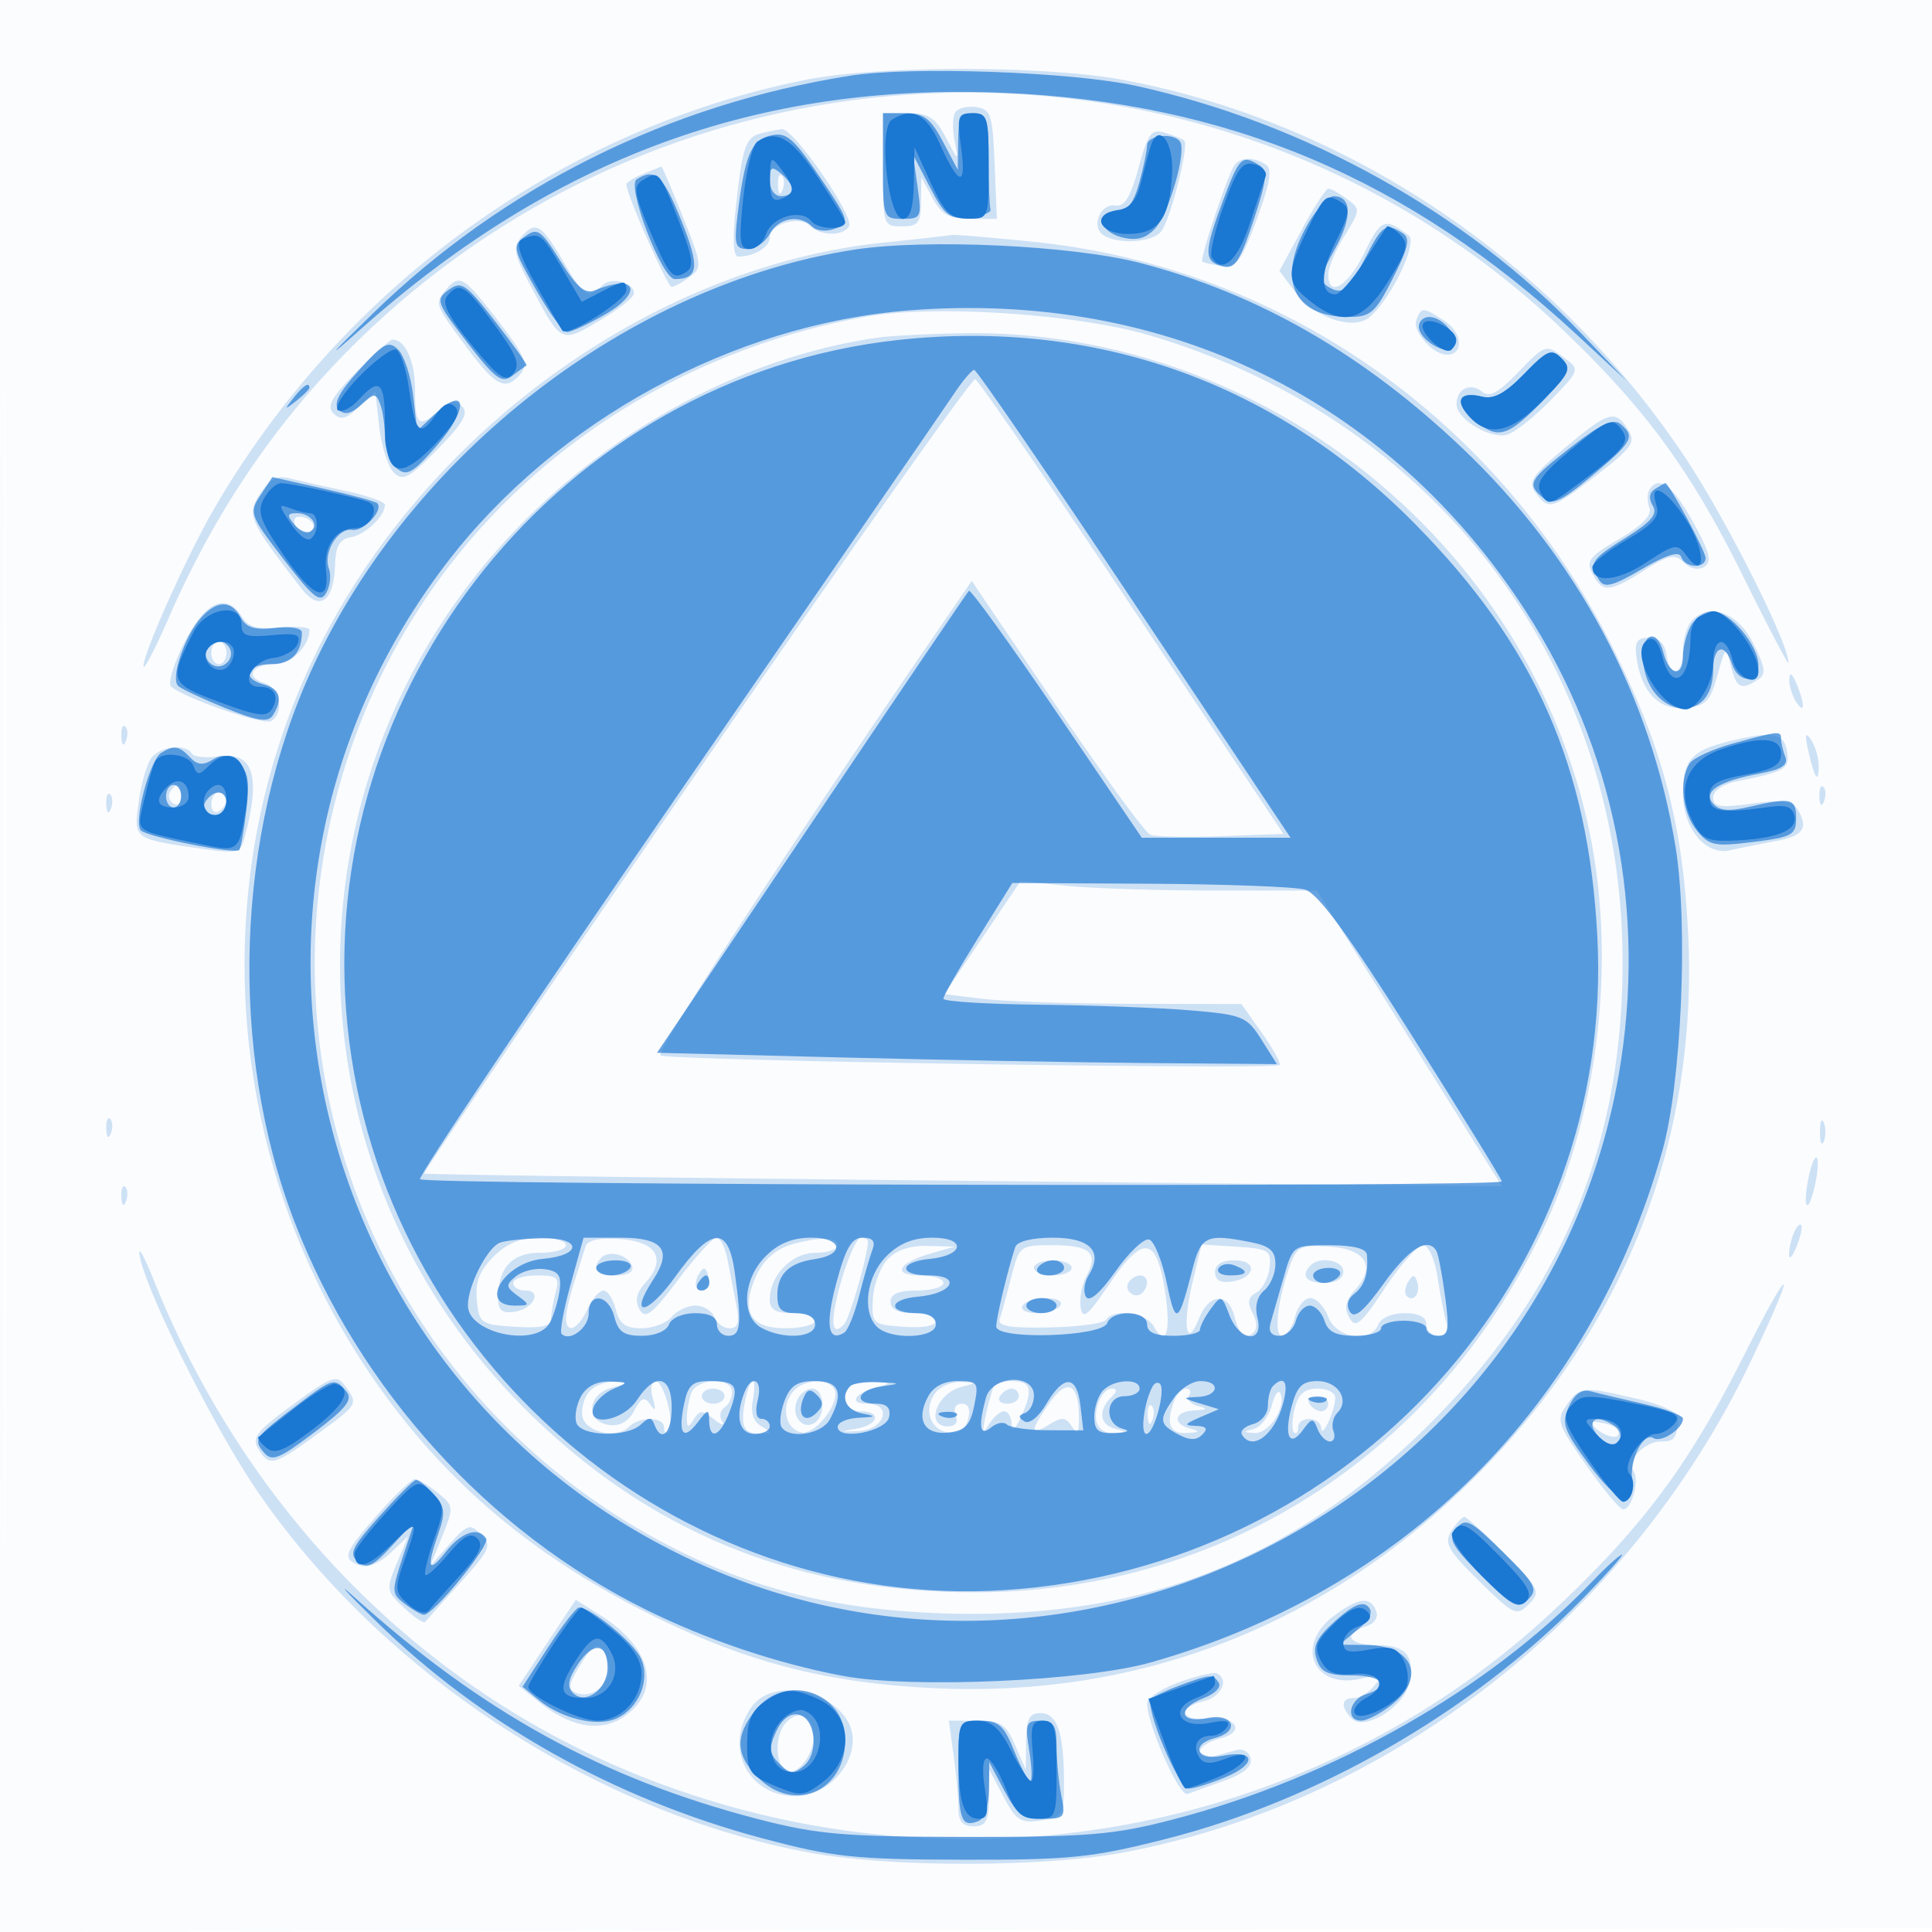 <svg xmlns="http://www.w3.org/2000/svg" width="256" height="256"><path fill="#1976D2" fill-opacity=".016" fill-rule="evenodd" d="M0 128.004v128.004l128.25-.254 128.25-.254.254-127.75L257.008 0H0zm.485.496c0 70.4.119 99.053.265 63.672s.146-92.98 0-128S.485 58.1.485 128.5"/><path fill="#1976D2" fill-opacity=".207" fill-rule="evenodd" d="M106.845 10.56C74.366 17.035 45.363 38.065 28.319 67.5c-3.497 6.039-9.324 19.035-9.307 20.759.007.682 1.523-2.219 3.37-6.448 6.507-14.906 15.242-27.441 26.561-38.119 44.381-41.866 114.294-41.881 158.095-.034 11.078 10.585 17.022 18.718 24.001 32.842 3.261 6.6 5.937 11.702 5.945 11.339.06-2.521-8.243-19.031-13.679-27.201-17.346-26.069-44.713-44.471-74.408-50.035-10.345-1.939-32.43-1.961-42.052-.043m19.719 4.337c-.344.556-.375 2.269-.069 3.807.541 2.719.509 2.707-1.151-.454-1.403-2.671-2.298-3.25-5.025-3.25H117v7.5c0 7.333.056 7.5 2.5 7.5 2.146 0 2.506-.461 2.54-3.25l.04-3.25 1.492 2.75c1.191 2.195 2.201 2.75 5.004 2.75h3.512l-.294-7.25c-.266-6.554-.501-7.279-2.45-7.557-1.185-.169-2.437.148-2.78.704m-25.767 2.783c-2.018.531-2.436 1.799-3.323 10.07-.43 4.007-.306 6.25.346 6.25 2.104 0 4.18-1.261 4.18-2.54 0-1.782 3.923-2.937 5.301-1.559 1.374 1.374 4.377 1.429 5.201.095.77-1.245-7.377-13.04-8.897-12.88-.608.064-1.871.318-2.808.564m50.071 4.55c-1.041 3.83-1.871 5.197-3.037 5.002-2.031-.339-3.336 2.831-1.615 3.923 1.996 1.266 6.42.988 7.639-.48 1.203-1.45 3.744-11.434 3.066-12.047-.232-.209-1.366-.669-2.521-1.024-1.847-.566-2.272-.01-3.532 4.626m12.644-.249c-.985 1.594-4.545 12.319-4.203 12.662.173.172 1.338.436 2.588.585 1.962.235 2.599-.617 4.642-6.198 1.776-4.852 2.067-6.661 1.165-7.234-1.669-1.061-3.471-.981-4.192.185m-78.262 1.05c-1.237.498-2.25 1.135-2.25 1.417C83 25.722 88.424 38 88.986 38c.348 0 1.428-.582 2.401-1.294 1.674-1.224 1.624-1.657-.915-8-1.477-3.688-2.749-6.677-2.828-6.643-.079.035-1.157.471-2.394.968m17.829 1.552c.048 1.165.285 1.402.604.605.289-.722.253-1.585-.079-1.917s-.568.258-.525 1.312m69.403 5.867-2.948 5.449 2.085 2.792c2.536 3.397 7.667 5.146 9.829 3.352 2.845-2.361 6.457-9.883 5.207-10.844-3.135-2.41-3.681-2.2-5.842 2.249-2.184 4.495-4.813 6.09-4.813 2.92 0-.898.976-3.211 2.168-5.14 2.101-3.4 2.111-3.551.309-4.868-1.023-.748-2.127-1.36-2.453-1.36s-1.921 2.452-3.542 5.45M68.99 31.512c-1.027 1.238-.83 2.313 1.086 5.925 4.349 8.198 4.16 8.095 9.348 5.055C81.941 41.017 84 39.389 84 38.874c0-1.519-3.038-2.236-4.267-1.007-1.794 1.794-2.378 1.414-5.18-3.367-2.857-4.876-3.645-5.299-5.563-2.988m48.042.638c-28.601 2.985-57.142 22.4-72.47 49.295-17.711 31.08-15.946 70.497 4.507 100.65 9.395 13.85 21.342 24.064 37.431 31.999 12.522 6.176 22.923 8.87 37 9.582 27.464 1.39 52.268-8.276 72.084-28.092s29.482-44.62 28.092-72.084c-.733-14.501-3.435-24.624-10.14-38-15.065-30.054-43.753-50.088-76.545-53.453-5.611-.576-10.493-.987-10.847-.914s-4.455.531-9.112 1.017m-58.004 6.316c-1.469 1.77-1.429 1.873 2.972 7.768 3.752 5.025 5.041 5.627 7 3.267 1.031-1.243.517-2.442-3-7-4.584-5.943-5.127-6.257-6.972-4.035m55.632 3.514c-32.844 5.973-58.891 28.305-68.731 58.93-13.154 40.935 5.251 85.008 43.571 104.335 10.664 5.379 21.168 7.962 34.573 8.501 26.736 1.077 47.025-6.727 65.485-25.188C206.876 171.241 215 151.744 215 127.5c0-39.227-24.638-71.868-62.703-83.071-9.72-2.86-28.616-4.09-37.637-2.449m73.014.426C187.113 43.87 189.87 47 191.722 47c2.243 0 2.082-2.899-.247-4.425-2.937-1.924-3.124-1.932-3.801-.169M116.5 44.715c-17.083 2.362-34.592 11.528-47.658 24.947-31.946 32.81-31.68 84.582.601 116.902 16.398 16.417 35.924 24.415 59.647 24.429 32.772.02 61.188-18.152 75.446-48.249 7.312-15.433 9.628-35.495 6.068-52.567-8.011-38.42-43.636-66.722-83.104-66.02-4.4.079-9.35.329-11 .558m-69.298 4.579c-3.276 3.338-3.947 4.561-3.015 5.493s1.683.745 3.371-.841l2.171-2.04.524 4.65c.289 2.558 1.155 5.28 1.925 6.05 1.2 1.2 2.03.757 5.815-3.099 3.394-3.458 4.142-4.772 3.235-5.679-.908-.908-1.609-.793-3.033.496C55.451 56.807 55 56.437 55 51.7c0-3.819-1.287-6.7-2.992-6.7-.325 0-2.488 1.932-4.806 4.294m153.82.184c-2.52 2.6-3.694 3.209-4.653 2.414-1.518-1.261-3.369-.357-3.369 1.644 0 2.015 4.553 4.741 6.752 4.043 1.018-.323 3.604-2.383 5.747-4.578 3.771-3.862 3.834-4.039 1.949-5.464-2.638-1.995-2.601-2.006-6.426 1.941M92.191 102.622c-19.947 28.949-36.138 52.745-35.979 52.88.158.134 32.353.567 71.545.961l71.256.716-12.256-19.587-12.257-19.588-13.603-.002c-7.482-.001-16.316-.286-19.632-.632l-6.028-.63-5.06 7.498-5.059 7.497 5.191.624c2.855.343 11.716.637 19.691.654l14.5.03 2.718 3.844c1.495 2.114 2.546 4.017 2.335 4.228-.665.668-81.357-.583-82.044-1.272-.57-.57 16.41-26.638 35.244-54.106l6.008-8.762 11.217 16.581c6.169 9.12 11.773 16.795 12.453 17.056s4.926.342 9.435.181l8.199-.293-20.043-30c-11.024-16.5-20.385-30.116-20.803-30.257s-17.08 23.429-37.028 52.379m115.185-43.288c-4.413 3.696-4.952 4.525-3.889 5.979 1.713 2.343 2.142 2.217 8.125-2.399 4.687-3.617 5.159-4.307 4.102-6-1.677-2.686-2.539-2.436-8.338 2.42m-172.92 6.093c-1.83 2.793-1.504 3.537 5.499 12.573 2.396 3.092 4.295 1.731 4.445-3.186.075-2.46.603-3.374 2.1-3.635 1.927-.335 4.5-2.787 4.5-4.287 0-.4-2.355-1.231-5.233-1.848-2.878-.618-6.216-1.37-7.419-1.671-1.607-.404-2.638.14-3.892 2.054m184.1-.517c-.309.5-.31 1.567-.002 2.371.376.978-.95 2.347-4.006 4.138-3.971 2.327-4.431 2.932-3.522 4.629 1.348 2.52 2.208 2.46 6.855-.473 3.277-2.069 4.045-2.221 5.23-1.036.834.833 1.92 1.06 2.718.567 1.05-.649.735-1.899-1.5-5.949-2.695-4.886-4.54-6.243-5.773-4.247M39 68.972c0 1.356 1.777 2.198 2.425 1.149.31-.501-.109-1.169-.931-1.485-.822-.315-1.494-.164-1.494.336m-14.562 16.15c-1.427 2.816-2.222 5.446-1.766 5.844 1.807 1.576 12.281 5.181 13.272 4.568 1.788-1.105 1.168-4.364-.959-5.039C32.382 89.669 33.411 88 36.524 88 38.615 88 41 85.581 41 83.461c0-.369-1.757-.504-3.905-.299-2.926.279-4.181-.07-5.008-1.395-2.082-3.333-4.882-2.105-7.649 3.355m199.805-2.965c-.684.684-1.243 2.503-1.243 4.043 0 3.335-1.723 3.77-2.18.55-.21-1.477-1.007-2.25-2.32-2.25-1.555 0-1.926.556-1.668 2.5.618 4.66 2.976 7.148 6.453 6.809 2.742-.268 3.31-.838 4.273-4.288 1.089-3.901 1.124-3.925 1.795-1.25.73 2.907 1.329 3.216 3.531 1.822 1.155-.731 1.072-1.517-.5-4.735-2.01-4.116-5.754-5.588-8.141-3.201M28 86.5c0 .825.45 1.5 1 1.5s1-.675 1-1.5-.45-1.5-1-1.5-1 .675-1 1.5M237.086 90c-.031.825.381 2.175.914 3 1.181 1.828 1.181.249 0-2.5-.567-1.319-.878-1.489-.914-.5M16.079 97.583c.048 1.165.285 1.402.604.605.289-.722.253-1.585-.079-1.917s-.568.258-.525 1.312m213.499.527c-5.414 1.284-6.578 2.525-6.578 7.012 0 4.701 3.046 8.321 6.337 7.533 1.189-.285 3.851-.824 5.913-1.198 3.753-.68 4.473-1.768 2.857-4.318-.646-1.019-2.147-1.184-5.984-.656-4.219.58-5.123.437-5.123-.81 0-.907 1.302-1.776 3.25-2.168 6.297-1.268 6.877-1.606 6.558-3.831-.36-2.516-1.854-2.84-7.23-1.564m10.032 1.39c.823 3.677 1.395 4.475 1.375 1.917-.009-1.055-.472-2.592-1.031-3.417-.741-1.095-.834-.691-.344 1.5m-219.486.851c-.617.743-1.4 3.381-1.74 5.862-.691 5.042-.85 4.928 8.767 6.314 4.004.577 4.722.413 5.157-1.178 2.342-8.561 1.334-11.817-3.441-11.116-1.625.238-3.187.059-3.47-.4-.802-1.297-4.03-.98-5.273.518m2.419 4.58c-.317.512-.118 1.213.441 1.559s1.016-.074 1.016-.931c0-1.757-.6-2.015-1.457-.628m218.536.652c.048 1.165.285 1.402.604.605.289-.722.253-1.585-.079-1.917s-.568.258-.525 1.312m-227 1c.048 1.165.285 1.402.604.605.289-.722.253-1.585-.079-1.917s-.568.258-.525 1.312M28 106.559c0 .857.45 1.281 1 .941s1-1.041 1-1.559-.45-.941-1-.941-1 .702-1 1.559m-13.921 43.024c.048 1.165.285 1.402.604.605.289-.722.253-1.585-.079-1.917s-.568.258-.525 1.312m227.079.417c0 1.375.227 1.938.504 1.25.278-.687.278-1.812 0-2.5-.277-.687-.504-.125-.504 1.25m-1.533 6.125c-.834 4.168-.026 4.976.875.875.38-1.729.482-3.351.227-3.606s-.751.974-1.102 2.731m-223.546 2.458c.048 1.165.285 1.402.604.605.289-.722.253-1.585-.079-1.917s-.568.258-.525 1.312m221.545 4.956c-.343.893-.595 2.15-.561 2.793.035.642.495.09 1.022-1.227s.779-2.574.56-2.793-.679.333-1.021 1.227M18.525 166.5c1.012 5.046 10.04 23.041 15.66 31.216 16.525 24.033 44.47 42.348 72.826 47.727 10.67 2.024 31.308 2.024 41.978 0 35.361-6.708 66.887-31.393 82.942-64.943 6.303-13.172 5.707-13.92-.796-1-7.344 14.589-13.424 22.766-25.049 33.686-33.043 31.039-82.328 39.215-124.722 20.689-27.463-12.002-49.323-35.049-61.031-64.346-1.325-3.316-2.139-4.679-1.808-3.029m46.867.017c-1.859 1.859-2.435 3.36-2.204 5.75.299 3.096.513 3.246 5.062 3.538 3.39.217 4.754-.069 4.764-1 .007-.718.285-2.317.616-3.555.531-1.981.231-2.25-2.513-2.25-1.715 0-3.117.45-3.117 1s.713 1 1.583 1c2.343 0 1.118 2.447-1.411 2.82-1.651.242-2.172-.193-2.172-1.816 0-4.008 1.84-6.004 5.535-6.004 1.906 0 3.465-.45 3.465-1s-1.595-1-3.545-1c-2.455 0-4.32.774-6.063 2.517m12.187-1.325c-.222.719-.892 2.838-1.491 4.707-.598 1.87-1.088 4.007-1.088 4.75 0 2.194 1.59 1.546 2.818-1.149.627-1.375 1.59-2.5 2.142-2.5s1.284 1.125 1.629 2.5c.481 1.914 1.277 2.5 3.397 2.5 1.523 0 3.329-.675 4.014-1.5s2.104-1.5 3.154-1.5 2.168.675 2.484 1.5c.317.825 1.239 1.5 2.048 1.5 1.099 0 1.326-.763.893-3l-1.158-6c-.319-1.65-.98-3-1.468-3-.489 0-2.78 2.506-5.092 5.569-3.494 4.626-4.36 5.291-5.123 3.928-.639-1.143-.409-2.203.76-3.494 2.858-3.159 1.564-5.461-3.266-5.811-2.849-.206-4.383.123-4.653 1m27.921-.468c-2.793.686-4.554 2.287-5.63 5.117-1.588 4.177-.237 6.159 4.197 6.159 2.163 0 3.933-.45 3.933-1s-1.35-1-3-1c-2.208 0-3-.469-3-1.777 0-3.221 2.922-6.223 6.057-6.223 1.619 0 2.943-.45 2.943-1 0-1.032-2.014-1.133-5.5-.276m6.012 4.883c-1.567 5.39-1.415 7.791.369 5.826.718-.791 3.119-9.163 3.119-10.876 0-.306-.418-.557-.929-.557s-1.663 2.523-2.559 5.607m6.048-2.673c-.963 1.064-1.82 3.426-1.905 5.25-.15 3.215-.025 3.325 4.095 3.623 2.515.182 4.25-.124 4.25-.75 0-.581-1.35-1.057-3-1.057q-3 0-3-1.5c0-1.048 1.056-1.5 3.5-1.5 1.925 0 3.5-.45 3.5-1s-1.377-1-3.059-1c-3.773 0-3.008-1.631 1.358-2.894l3.201-.926-3.595-.09c-2.37-.059-4.191.569-5.345 1.844m16.429 2.316c-.598 2.338-1.279 4.82-1.513 5.517-.32.951 1.318 1.231 6.568 1.123 3.847-.079 7.238-.537 7.534-1.017.949-1.534 5.288-.936 6.297.869 1.659 2.964 2.342.665 1.456-4.902-1.121-7.044-2.922-7.217-7.331-.705-2.876 4.249-3.556 4.795-3.813 3.069-.172-1.156.186-3.033.796-4.173 1.611-3.009.468-4.031-4.503-4.031-4.342 0-4.418.058-5.491 4.25m24.03.671c-1.381 5.758-.82 8.994.837 4.829 1.366-3.432 3.901-3.565 4.733-.25.345 1.375.954 2.5 1.353 2.5 1.513 0 1.952-1.33 1.016-3.078-.71-1.327-.574-2.038.507-2.643.813-.455 1.604-1.941 1.757-3.303.256-2.283-.083-2.499-4.36-2.776l-4.638-.3zm13.044-2.585c-1.716 4.512-2.352 9.664-1.193 9.664.6 0 1.374-1.125 1.719-2.5s1.265-2.5 2.044-2.5 1.844 1.125 2.367 2.5c1.083 2.848 5.664 3.539 6.638 1 .328-.855 1.82-1.5 3.469-1.5 1.905 0 2.893.512 2.893 1.5 0 .825.705 1.5 1.567 1.5 1.015 0 1.393-.617 1.073-1.75-.271-.963-.791-3.662-1.155-6-.377-2.423-1.207-4.25-1.931-4.25-.699 0-2.963 2.549-5.031 5.663-3.209 4.833-3.903 5.409-4.732 3.929-.704-1.259-.51-2.245.707-3.589 2.856-3.157 1.564-5.461-3.259-5.811-3.722-.269-4.359-.005-5.176 2.144m-91.362-.704c-1.406 1.406-.642 2.368 1.882 2.368 1.622 0 2.429-.465 2.167-1.25-.481-1.446-3.02-2.147-4.049-1.118M137 168c0 .55 1.125 1 2.5 1s2.5-.45 2.5-1-1.125-1-2.5-1-2.5.45-2.5 1m24 .57c0 1.042.729 1.462 2.172 1.25 3.201-.472 3.544-2.82.411-2.82-1.68 0-2.583.549-2.583 1.57m12.667-.903c-1.36 1.359-.595 2.333 1.833 2.333 1.556 0 2.5-.567 2.5-1.5 0-1.5-3.075-2.091-4.333-.833m-81.084 1.199c-.431.697-.513 1.537-.183 1.867.895.895 1.871-.421 1.387-1.871-.338-1.016-.574-1.016-1.204.004m56.96 1.065c-.683 1.105.894 2.299 1.818 1.375.95-.951.773-2.306-.302-2.306-.518 0-1.2.419-1.516.931m37.04-.065c-.431.697-.513 1.537-.183 1.867.895.895 1.871-.421 1.387-1.871-.338-1.016-.574-1.016-1.204.004M135.5 173c-.349.565.47 1 1.882 1 1.375 0 2.778-.45 3.118-1 .349-.565-.47-1-1.882-1-1.375 0-2.778.45-3.118 1m-96.679 13.111c-4.991 3.664-5.528 4.385-4.497 6.037 1.388 2.222 2.023 2.037 7.993-2.32 5.13-3.745 5.158-3.796 3.428-6.162-1.149-1.572-1.733-1.365-6.924 2.445m39.219-1.659c-.663.799-1.051 2.261-.862 3.25.393 2.066 4.524 2.996 6.137 1.383 1.445-1.445 4.685-1.388 4.685.082 0 .641.268.899.595.571.9-.899-.61-6.738-1.742-6.738-.545 0-.704 1.008-.355 2.25.451 1.604.358 1.852-.325.865-.773-1.118-1.184-.962-2.133.811-.771 1.439-1.927 2.088-3.358 1.885-3.119-.444-2.888-4.024.318-4.916 2.208-.614 2.251-.707.372-.795-1.17-.055-2.669.553-3.332 1.352m13.567.13c-.334.87-.6 2.332-.592 3.25.013 1.388.168 1.427.924.232.79-1.247 1.14-1.247 2.677 0 .972.79 1.449.905 1.06.255-.39-.649-.251-1.463.308-1.809S97 185.234 97 184.441c0-1.979-4.626-1.858-5.393.141m7.102 1.162c-.63 3.296-.148 4.266 2.1 4.226 1.536-.028 1.543-.117.075-.975-1.062-.621-1.451-1.811-1.134-3.47.266-1.389.258-2.525-.017-2.525s-.736 1.235-1.024 2.744m6.331-1.292c-1.596 1.922-.941 4.943 1.158 5.348 1.908.367 5.314-4.162 4.329-5.756-.936-1.514-4.086-1.28-5.487.408m7.627-.785C111.29 185.043 112.073 187 114 187c2.868 0 2.472 1.785-.512 2.305-2.313.404-2.294.429.241.317 3.521-.156 4.616-3.622 1.144-3.622-2.595 0-1.504-1.534 1.627-2.287 1.599-.385 1.483-.504-.583-.597-1.421-.064-2.884.184-3.25.551m11.373.785c-1.735 2.09-.87 4.998 1.59 5.35 1.436.206 2.281-.352 2.646-1.75.349-1.335.056-2.052-.838-2.052-.812 0-1.139.615-.8 1.5.365.95-.013 1.5-1.031 1.5-3.096 0-1.509-4.418 1.893-5.268 1.901-.475 1.895-.506-.128-.616-1.17-.064-2.669.537-3.332 1.336m7.657-.702c-.231.412-.714 2.1-1.072 3.75-.517 2.379-.432 2.637.411 1.25.585-.963 1.491-1.75 2.014-1.75s.97.787.995 1.75c.028 1.084.546.608 1.361-1.25 1.526-3.481 1.208-4.5-1.406-4.5-1.035 0-2.071.338-2.303.75m7.437 2.062c-2.671 3.751-2.7 4.555-.103 2.946 1.678-1.04 2.195-.998 2.984.242.751 1.181.954.968.954-1 0-4.643-1.484-5.49-3.835-2.188M93 185c0 .55.675 1 1.5 1s1.5-.45 1.5-1-.675-1-1.5-1-1.5.45-1.5 1m12.574.667c-.753 1.963.777 3.852 2.339 2.887 1.576-.974 1.335-4.554-.306-4.554-.766 0-1.681.75-2.033 1.667M132.5 185c-.34.55.084 1 .941 1s1.559-.45 1.559-1-.423-1-.941-1-1.219.45-1.559 1m13.003.991c-.795 2.504.117 4.043 2.306 3.893 1.525-.105 1.519-.161-.059-.573-2.027-.53-2.276-2.385-.55-4.111.854-.854.873-1.2.067-1.2-.623 0-1.417.896-1.764 1.991m10.104-.409c-1.164 3.034-.635 4.419 1.643 4.302 1.693-.087 1.817-.229.5-.573-2.501-.654-2.164-2.29.5-2.427 1.712-.088 1.829-.226.488-.576-.969-.253-1.505-.875-1.191-1.384s.143-.924-.381-.924-1.225.712-1.559 1.582m12.922.613c-.395 1.482-1.463 2.892-2.374 3.134-1.489.395-1.483.451.06.555 1.883.127 4.174-3.295 3.473-5.189-.243-.657-.764.018-1.159 1.5m3.031.423c-.362 1.44-.41 2.865-.109 3.167.302.301.549.023.549-.618 0-1.578 2.981-1.497 3.07.083.082 1.455 1.755-2.145 1.86-4 .038-.687-1.006-1.25-2.322-1.25-1.745 0-2.569.707-3.048 2.618m36.043-.461c-1.411 2.014-1.239 2.543 2.588 8 2.254 3.214 4.453 5.843 4.887 5.843 1.123 0 2.175-3.781 1.4-5.035-.908-1.469 1.386-3.965 3.644-3.965 1.777 0 2.039-.364 2.278-3.174.055-.646-2.375-1.752-5.4-2.458-7.37-1.72-7.657-1.696-9.397.789M173.5 186c.34.55 1.041 1 1.559 1s.941-.45.941-1-.702-1-1.559-1-1.281.45-.941 1m-21.421 1.583c.048 1.165.285 1.402.604.605.289-.722.253-1.585-.079-1.917s-.568.258-.525 1.312m58.921.888c0 1.015 2.92 2.467 3.4 1.691.318-.514-.317-1.169-1.411-1.455s-1.989-.392-1.989-.236m-160.915 12.17c-4.559 5.179-4.806 5.868-2.43 6.78 1.015.389 2.578-.231 4.036-1.601l2.381-2.236-1.493 3.574c-1.434 3.43-1.395 3.666.96 5.878 1.349 1.268 2.603 2.116 2.787 1.885s2.286-2.579 4.673-5.216c3.973-4.391 4.204-4.93 2.743-6.391s-1.812-1.352-4.166 1.295l-2.57 2.891 1.598-3.959c1.547-3.833 1.527-4.016-.614-5.75-1.216-.985-2.573-1.791-3.016-1.791-.442 0-2.642 2.088-4.889 4.641m142.232 2.222c-1.002 1.606-.492 2.525 3.689 6.643 4.582 4.513 4.947 4.683 6.565 3.065s1.443-1.988-3.141-6.642c-2.67-2.711-5.101-4.929-5.402-4.929s-1.071.838-1.711 1.863M72.511 217.681l-3.78 5.693 2.865 2.284c3.991 3.183 7.941 3.876 10.929 1.918 5.246-3.438 3.918-9.232-3.129-13.644l-3.105-1.944zm104.239-3.566c-5.173 3.86-2.763 9.706 3.439 8.343 2.947-.647 3.137-.556 1.919.912-.744.896-1.973 1.63-2.73 1.63-1.683 0-1.777 1.201-.217 2.761 1.601 1.601 6.73-1.48 7.488-4.499.936-3.73-.263-5.262-4.118-5.262-3.809 0-4.751-1.478-1.582-2.484 1.179-.374 1.729-1.191 1.393-2.067-.753-1.963-2.318-1.777-5.592.666m-100.029 6.78c-1.42 2.404-1.473 2.986-.313 3.431 2.343.899 4.929-1.69 4.147-4.152-.921-2.904-1.789-2.74-3.834.721m79.529 2.008c-2.338.844-4.25 2.095-4.25 2.779 0 2.822 4.271 12.429 5.348 12.029a652 652 0 0 1 4.934-1.782c2.5-.895 3.667-1.876 3.441-2.892-.188-.845-.99-1.37-1.782-1.165-.793.204-2.228.594-3.191.867-.963.272-1.75 0-1.75-.603 0-.604 1.145-1.385 2.544-1.736 3.53-.886 2.433-2.956-1.403-2.646-3.735.302-4.214-1.447-.641-2.343 2.345-.589 3.416-2.834 1.75-3.668-.412-.207-2.662.315-5 1.16m-56.693 3.32c-3.702 5.284-.465 11.777 5.87 11.777 3.86 0 7.573-3.658 7.573-7.461 0-5.738-10.162-9.001-13.443-4.316m4.656 1.965c-1.537 1.536-1.575 5.47-.061 6.406 1.499.927 4.006-2.526 3.636-5.008-.355-2.382-1.964-3.01-3.575-1.398m31.748 2.562-.039 3.75-1.413-3.25c-1.227-2.823-1.897-3.25-5.097-3.25h-3.684l.636 4.64c.35 2.551.636 5.701.636 7 0 1.693.565 2.36 2 2.36 1.637 0 2.008-.681 2.044-3.75l.044-3.75 1.896 3.586c1.662 3.145 2.271 3.53 4.956 3.136 2.911-.427 3.059-.674 3.046-5.085-.019-6.557-.895-9.137-3.103-9.137-1.502 0-1.891.758-1.922 3.75"/><path fill="#1976D2" fill-opacity=".658" fill-rule="evenodd" d="M112.659 10.03c-24.109 3.8-45.95 14.68-63.257 31.51-6.021 5.856-6.386 6.336-1.532 2.015 25.404-22.617 52.585-32.609 85.025-31.257 29.796 1.241 53.681 11.32 76.105 32.114l6.5 6.027-6-6.289c-15.331-16.071-36.521-27.844-59-32.78-8.452-1.856-29.776-2.611-37.841-1.34M117 22c0 6.863.051 7 2.588 7 2.471 0 2.561-.191 1.992-4.25l-.596-4.25 2.228 4.297c1.965 3.791 2.584 4.262 5.258 4 1.666-.163 2.917-.634 2.78-1.047S131 24.3 131 21c0-5.333-.222-6-2-6-1.637 0-2.008.681-2.044 3.75l-.044 3.75-1.98-3.75c-1.61-3.05-2.535-3.75-4.956-3.75H117zm-14.945-4.03c-2.568.624-3.388 2.651-4.358 10.78-.437 3.665-.249 4.25 1.363 4.25 1.028 0 2.351-.9 2.94-2 1.153-2.154 3.962-2.638 5.63-.97.59.59 1.904.697 3.07.25 1.94-.742 1.839-1.074-2.08-6.842-3.58-5.267-4.441-5.984-6.565-5.468m49.939 1.28c-.003.688-.474 2.938-1.047 5-.749 2.698-1.589 3.75-2.994 3.75-2.911 0-2.36 2.681.709 3.451 1.909.479 3.146.156 4.37-1.141 1.806-1.915 4.199-10.127 3.351-11.5-.8-1.294-4.382-.935-4.389.44m10.078 7.288c-2.567 6.86-2.584 8.095-.118 8.74 1.651.432 2.288-.496 4.12-6 1.796-5.397 1.932-6.66.796-7.379-2.289-1.451-2.65-1.102-4.798 4.639M102 23.878c0 1.22.638 2.122 1.5 2.122.825 0 1.5-.395 1.5-.878 0-.482-.675-1.437-1.5-2.122-1.253-1.04-1.5-.896-1.5.878m-17.642-.113c-1.373.884 3.366 13.244 5.069 13.22 3.143-.045 3.318-1.608.864-7.735-2.418-6.038-3.508-7.045-5.933-5.485m88.826 6.121c-4.043 7.193-1.8 12.114 5.522 12.114 2.92 0 3.532-.537 5.864-5.138 2.084-4.112 2.336-5.306 1.267-5.984-2.19-1.388-2.703-1.062-4.802 3.054-2.354 4.613-3.136 5.242-5.049 4.059-1.184-.731-1.037-1.555.887-4.979 2.344-4.17 2.28-7.012-.157-7.012-.741 0-2.331 1.749-3.532 3.886M69.587 31.313c-1.715 1.254-1.642 1.621 1.397 7.005C72.748 41.443 74.621 44 75.147 44s2.73-1.013 4.897-2.25c5.28-3.016 4.318-5.56-1.239-3.275-1.283.527-2.389-.419-4.552-3.894-2.559-4.112-3.046-4.453-4.666-3.268m43.602 1.77c-29.665 4.568-58.6 26.882-71.742 55.325-10.267 22.223-11.195 50.778-2.391 73.567 8.54 22.106 25.566 40.9 46.444 51.268 8.118 4.031 17.414 7.164 26.176 8.82 9.047 1.711 32.034.705 40.824-1.786 33.728-9.56 58.259-34.094 67.769-67.777 2.53-8.96 3.446-29.771 1.768-40.172-3.243-20.101-13.076-38.511-28.285-52.959-13.094-12.438-26.926-20.4-42.554-24.494-8.992-2.356-28.401-3.271-38.009-1.792m-53.741 5.331c-1.767 1.293-1.64 1.652 2.476 6.988 3.712 4.811 4.573 5.446 5.958 4.394.89-.676 1.74-1.292 1.888-1.367.149-.075-1.693-2.665-4.094-5.757-3.961-5.101-4.537-5.494-6.228-4.258m61.052 2.712C97.125 42.955 73.672 55.737 59.265 74.5c-33.943 44.205-18.452 108.138 31.991 132.036 51.455 24.378 113.417-7.847 123.224-64.084 3.772-21.625-.567-43.297-12.302-61.452-18.167-28.106-47.716-42.531-81.678-39.874m67.5 2.133c0 1.781 3.733 3.982 4.54 2.677.796-1.289-1.331-3.936-3.162-3.936-.758 0-1.378.567-1.378 1.259m-69 1.791c-44.506 4.854-77.554 46.069-72.948 90.975 4.517 44.044 43.49 77.456 87.1 74.67 45.922-2.933 80.895-41.557 78.5-86.695-1.193-22.502-8.254-38.457-24.152-54.579-18.485-18.745-42.325-27.227-68.5-24.371m-71.431 4.005c-2.668 2.953-3.446 4.468-2.686 5.228s1.62.571 2.97-.65c1.736-1.571 1.954-1.579 2.523-.094.343.893.624 2.883.624 4.42 0 1.538.706 3.382 1.568 4.098 1.344 1.115 2.119.668 5.415-3.128 4.155-4.785 3.888-8.035-.334-4.069l-2.378 2.234-.524-4.65c-.289-2.558-1.176-5.302-1.973-6.099-1.264-1.264-1.925-.92-5.205 2.71m154.394.483c-2.55 2.631-4.019 3.414-5.644 3.006-3.291-.826-3.688 1.021-.722 3.354 3.052 2.4 4.265 1.969 9.358-3.325 3.071-3.192 3.289-3.758 1.955-5.091-1.333-1.334-1.883-1.105-4.947 2.056m-75.612 2.724C125.169 54.043 108.677 78 89.703 105.5s-34.293 50.338-34.042 50.75c.48.788 143.339 1.083 143.339.296 0-.25-5.334-8.903-11.852-19.229-8.619-13.653-12.507-18.958-14.25-19.446-1.319-.37-10.579-.716-20.577-.771l-18.179-.1-4.571 7.334c-2.514 4.034-4.571 7.634-4.571 8s5.738.725 12.75.797 16.034.409 20.047.75c6.865.582 7.419.812 9.348 3.869l2.051 3.25-16.848-.138c-9.266-.075-27.748-.413-41.07-.75l-24.222-.612 20.457-30.402c11.252-16.721 20.643-30.588 20.871-30.815s5.475 7.041 11.662 16.152L151.295 111h19.709L150.34 80c-11.365-17.05-20.929-30.994-21.252-30.988s-1.555 1.47-2.737 3.25m-87.479.488c-1.243 1.586-1.208 1.621.378.378.962-.755 1.75-1.543 1.75-1.75 0-.823-.821-.294-2.128 1.372m169.353 6.449c-5.677 4.424-5.963 4.943-3.743 6.786 1.222 1.014 2.365.492 6.5-2.97 5.357-4.485 5.735-5.175 3.743-6.828-.946-.785-2.624-.008-6.5 3.012M34.504 65.634c-1.526 2.329-1.415 2.634 3.103 8.505 3.935 5.113 4.836 5.821 5.623 4.414.516-.921.676-2.355.357-3.186-.813-2.119 1.203-5.487 3.083-5.149 1.508.272 4.244-2.676 3.295-3.55-.256-.236-3.483-1.109-7.171-1.939l-6.707-1.511zm184.799-.842c-.769.489-.876 1.281-.298 2.215.678 1.099-.192 2.134-3.553 4.226-4.655 2.897-4.972 3.398-3.558 5.63.695 1.097 1.802.814 5.668-1.452 3.241-1.9 4.934-2.424 5.204-1.613.497 1.49 3.234 1.6 3.234.13 0-.904-4.882-9.958-5.345-9.913-.085.009-.694.358-1.352.777M38.991 69.489c.68.819 1.642 1.238 2.139.931 1.276-.789.055-2.42-1.811-2.42-1.272 0-1.333.278-.328 1.489M26.667 81.815c-2.223 2.457-4.128 8.152-3.041 9.093.481.416 3.317 1.74 6.303 2.943 4.247 1.711 5.605 1.911 6.235.918 1.342-2.114.942-3.508-1.164-4.059-3.026-.791-2.394-2.71.893-2.71C38.579 88 40 86.55 40 83.809c0-.59-1.522-.85-3.568-.611-2.7.315-3.803-.023-4.535-1.391-1.233-2.303-3.14-2.3-5.23.008m197.368 1.119c-.569 1.064-1.035 2.864-1.035 4 0 2.911-1.834 2.574-2.6-.478-.838-3.336-2.959-2.53-2.695 1.025.565 7.618 9.295 8.857 9.295 1.319 0-3.236 1.568-3.737 2.5-.8.801 2.524 3.5 2.628 3.5.135 0-2.651-3.795-7.135-6.037-7.135-1.041 0-2.358.87-2.928 1.934M27.431 86.112c-.378.611-.079 1.488.664 1.947 1.425.88 3.159-.839 2.28-2.261-.704-1.139-2.141-.986-2.944.314m202.168 12.412c-2.695.74-5.276 1.937-5.734 2.661-1.415 2.23-.955 6.482.956 8.842 1.647 2.034 2.361 2.181 7.5 1.539 5.151-.644 5.679-.936 5.679-3.138 0-2.649-.655-2.809-6.22-1.516-2.727.633-4.013.512-4.815-.454q-2.008-2.421 6.363-3.992c2.754-.516 3.639-1.111 3.232-2.17-.308-.803-.56-1.873-.56-2.378 0-1.111-.221-1.09-6.401.606M21.353 99.765c-1.548.992-3.707 9.289-2.676 10.281.907.873 12.445 3.165 13.023 2.587.199-.199.624-2.575.945-5.281.461-3.894.229-5.211-1.113-6.325-1.244-1.033-2.143-1.127-3.38-.354-1.237.772-2.023.69-2.958-.31-1.436-1.538-2.19-1.655-3.841-.598M22 105.5c0 .825.45 1.5 1 1.5s1-.675 1-1.5-.45-1.5-1-1.5-1 .675-1 1.5m5.667.167c-1.151 1.15-.729 2.333.833 2.333.825 0 1.5-.675 1.5-1.5 0-1.562-1.183-1.984-2.333-.833m38.562 59.002c-1.676.675-4.229 5.688-4.229 8.306 0 3.707 9.085 5.61 10.863 2.275.513-.963 1.091-2.875 1.285-4.25.278-1.978-.129-2.568-1.953-2.827-1.268-.179-2.996.247-3.84.948-1.371 1.137-1.344 1.414.246 2.576 1.663 1.216 1.635 1.303-.41 1.303-4.841 0-1.385-5.737 3.732-6.194 5.269-.471 5.192-2.823-.09-2.727-2.383.043-4.905.309-5.604.59m9.395 5.458c-.937 3.37-1.48 6.351-1.207 6.624 1.086 1.086 3.583-.809 3.583-2.72 0-2.888 2.66-2.522 3.411.469.495 1.975 1.26 2.5 3.639 2.5 1.756 0 3.253-.626 3.588-1.5.328-.855 1.82-1.5 3.469-1.5 1.905 0 2.893.512 2.893 1.5 0 .825.675 1.5 1.5 1.5 1.657 0 1.808-1.47.864-8.36-.862-6.291-3.112-6.121-7.94.599-3.673 5.112-6.2 5.401-2.877.33 2.582-3.941 1.309-5.569-4.352-5.569h-4.867zm25.831-3.672c-3.046 3.046-3.318 8.013-.521 9.51 2.926 1.566 7.066 1.293 7.066-.465 0-.933-.944-1.5-2.5-1.5-1.966 0-2.5-.508-2.5-2.378 0-2.786 1.555-4.295 4.922-4.776 4.049-.578 3.743-2.846-.384-2.846-2.52 0-4.379.75-6.083 2.455m9.361 3.55c-1.492 5.569-1.113 7.915 1.061 6.571.482-.298 1.374-2.517 1.982-4.93.608-2.414 1.386-5.121 1.73-6.017.442-1.152.07-1.629-1.27-1.629-1.47 0-2.255 1.344-3.503 6.005m6.639-3.55c-2.644 2.643-3.273 7.327-1.255 9.345 1.783 1.783 7.8 1.552 7.8-.3 0-.924-.938-1.5-2.441-1.5-3.992 0-3.913-1.85.093-2.188 4.617-.39 5.85-2.812 1.431-2.812-4.059 0-3.986-1.784.09-2.187 4.614-.455 4.92-2.813.365-2.813-2.52 0-4.379.75-6.083 2.455m17.068-1.205c-.983 2.967-2.512 9.353-2.517 10.511-.008 1.806 14 1.386 14.702-.441.711-1.855 5.292-1.699 5.292.18 0 1.048 1.056 1.5 3.5 1.5 1.925 0 3.5-.364 3.5-.809s.641-1.682 1.425-2.75c1.377-1.875 1.461-1.847 2.476.809 1.344 3.523 4.59 3.841 3.717.364-.379-1.509-.051-2.839.892-3.622.819-.68 1.49-2.251 1.49-3.489 0-1.723-.735-2.4-3.125-2.878-6.039-1.208-6.73-.89-7.886 3.625-1.854 7.244-2.217 7.44-3.373 1.824-.614-2.984-1.665-5.604-2.335-5.823-.671-.218-2.669 1.66-4.442 4.175-2.044 2.9-3.484 4.148-3.939 3.412-.394-.637-.237-1.927.35-2.866 1.962-3.143.214-4.972-4.75-4.972-2.763 0-4.726.493-4.977 1.25m35.572 4-1.726 6q-.504 1.75 1.157 1.75c.914 0 1.897-.9 2.184-2s1.115-2 1.839-2 1.602.9 1.951 2c.472 1.488 1.513 2 4.067 2 1.888 0 3.433-.45 3.433-1s1.35-1 3-1 3 .45 3 1 .717 1 1.594 1c1.346 0 1.484-.816.886-5.25-.39-2.887-.909-5.588-1.153-6-1.121-1.891-3.626-.338-6.975 4.323-2.651 3.691-3.872 4.712-4.479 3.75-.514-.814-.3-1.725.554-2.367 1.368-1.026 1.925-2.742 1.691-5.206-.076-.812-1.816-1.25-4.96-1.25-4.837 0-4.842.003-6.063 4.25M79 168c0 .55.873 1 1.941 1s2.219-.45 2.559-1c.351-.567-.49-1-1.941-1-1.407 0-2.559.45-2.559 1m58.5 0c-.34.55.309 1 1.441 1s2.059-.45 2.059-1-.648-1-1.441-1-1.719.45-2.059 1m23.973.044c-.325.526.336.956 1.468.956 2.415 0 2.658-.556.591-1.349-.807-.31-1.734-.133-2.059.393M174 169c0 .55.648 1 1.441 1s1.719-.45 2.059-1-.309-1-1.441-1-2.059.45-2.059 1m-81.5 1c-.34.55-.141 1 .441 1S94 170.55 94 170s-.198-1-.441-1-.719.45-1.059 1m43.5 3c0 .55.9 1 2 1s2-.45 2-1-.9-1-2-1-2 .45-2 1m-96.5 13.08c-5.757 4.352-5.97 4.649-4.566 6.341 1.085 1.307 1.963.966 6.672-2.589 4.311-3.255 5.189-4.374 4.286-5.463-1.528-1.841-1.786-1.772-6.392 1.711m37.458-1.002c-.612 1.143-.866 2.718-.566 3.5.68 1.772 6.708 1.894 8.533.172 1.06-1 1.417-1 1.783 0 .92 2.507 2.292 1.16 2.292-2.25 0-4.233-2.164-4.705-4.592-1-1.871 2.855-6.783 3.64-5.738.916.335-.871 1.558-1.967 2.719-2.436 1.941-.785 1.893-.858-.604-.917-1.769-.041-3.102.661-3.827 2.015m13.66 1.082c-.783 3.914-.056 4.8 1.861 2.267 1.323-1.75 1.46-1.766 1.489-.177.049 2.701 1.471 2.074 2.704-1.192 1.308-3.466.913-4.058-2.714-4.058-2.239 0-2.817.547-3.34 3.16m7.989-1.578C97.382 187.774 97.954 190 100 190c1.1 0 2-.45 2-1s-.499-1-1.108-1c-.683 0-.868-.96-.481-2.5.683-2.723-.818-3.487-1.804-.918m5.361 1.002c-.54 1.421-.728 2.996-.416 3.5 1.024 1.656 5.349.969 6.413-1.018 1.878-3.509 1.266-5.066-1.99-5.066-2.332 0-3.249.591-4.007 2.584m8.699-1.917c-1.383 1.382-.585 3.21 1.583 3.627 1.929.372 1.858.453-.5.57-1.513.075-2.75.615-2.75 1.199 0 1.865 6.449.622 6.815-1.313.229-1.211-.307-1.75-1.742-1.75-3.055 0-2.522-1.799.677-2.284 2.694-.408 2.688-.419-.333-.566-1.696-.083-3.384.15-3.75.517m10.291 1.411c-1.641 3.066-.453 5.112 2.751 4.739 2.167-.253 2.854-.977 3.379-3.567.62-3.058.492-3.25-2.179-3.25-1.851 0-3.226.723-3.951 2.078m7.672.172c-1.037 3.87-.804 5.139.712 3.881.738-.612 1.676-.78 2.084-.372.409.407 2.852.747 5.43.755l4.687.014-.381-3.264c-.476-4.078-2.194-4.172-4.513-.246-1.046 1.769-2.252 2.727-2.917 2.317-.83-.513-.812-.808.067-1.101.661-.221 1.201-1.263 1.201-2.317 0-2.965-5.564-2.674-6.37.333m15.57-1.05c-.66.66-1.2 2.235-1.2 3.5 0 1.871.513 2.278 2.75 2.184 1.692-.071 2.077-.292 1-.573-2.491-.651-2.279-4.311.25-4.311 1.1 0 2-.45 2-1 0-1.393-3.347-1.253-4.8.2m6.538-.517c-1.116 1.975-1.692 6.317-.837 6.317 1.024 0 2.6-5.832 1.794-6.638-.272-.272-.703-.128-.957.321m2.819 1.54c-2.035 2.905-1.969 3.486.55 4.834 1.524.816 2.41.826 3.2.036.791-.791.553-1.111-.857-1.156-1.626-.053-1.534-.242.55-1.136l2.5-1.072-2.5-.765c-2.391-.731-2.401-.769-.25-.864 2.746-.122 3.035-2.1.307-2.1-1.069 0-2.644 1-3.5 2.223m13.11-1.556c-.367.366-.667 1.533-.667 2.593 0 1.083-.872 2.155-1.989 2.447-1.094.286-1.742.919-1.441 1.407 1.352 2.187 4.226.085 5.378-3.934.849-2.958.28-4.074-1.281-2.513m2.508 2.583c-1.083 3.991-.329 5.681 1.45 3.248 1.203-1.645 1.376-1.659 1.954-.151.349.909 1.085 1.653 1.635 1.653s.762-.62.471-1.378-.054-1.853.526-2.433c1.676-1.676.086-4.189-2.651-4.189-1.976 0-2.688.684-3.385 3.25m-64.766-.874c-.847 2.208.28 3.335 1.808 1.807.902-.902.905-1.461.016-2.35-.89-.89-1.324-.761-1.824.543m101.467.996c-1.008 2.214-.709 3.088 2.61 7.609 3.817 5.199 6.215 6.07 5.764 2.093-.314-2.771 1.522-6.333 2.844-5.516 1.044.645 3.906-1.246 3.906-2.581 0-.428-2.363-1.312-5.25-1.965-2.887-.652-6.034-1.402-6.992-1.664q-1.741-.476-2.882 2.024m-34.063-.689c.721.289 1.584.253 1.916-.079s-.258-.568-1.312-.525c-1.165.048-1.402.285-.604.604m-49 2c.721.289 1.584.253 1.916-.079s-.258-.568-1.312-.525c-1.165.048-1.402.285-.604.604M211 188.878c0 .482.635 1.404 1.411 2.048 1.069.887 1.585.89 2.128.011.395-.638.097-1.553-.661-2.033-1.774-1.124-2.878-1.134-2.878-.026M50.235 200.967c-3.627 4.051-4.047 4.945-2.805 5.975 1.193.99 2.016.603 4.499-2.115l3.038-3.327-1.597 4.807c-1.513 4.555-1.499 4.88.267 6.218 1.024.776 2.162 1.426 2.528 1.443 1.228.059 8.809-9.202 8.26-10.09-1.01-1.633-3.27-.891-5.352 1.757-2.322 2.952-2.608 2.198-.959-2.531.934-2.681.829-3.51-.655-5.15-.973-1.075-2.037-1.908-2.364-1.852s-2.514 2.245-4.86 4.865m142.755 1.545c-1.162 1.401-.725 2.227 3.324 6.276 4.162 4.162 4.826 4.501 6.176 3.151 1.349-1.35.992-2.025-3.325-6.276-4.328-4.263-4.977-4.594-6.175-3.151m17.956 7.079c-13.751 14.331-34.221 25.951-55.461 31.485-7.872 2.051-11.278 2.339-27.485 2.324-16.079-.015-19.676-.322-27.485-2.341-20.589-5.325-36.605-14.125-53.579-29.441-2.51-2.265-1.204-.823 2.903 3.204 13.83 13.565 31.548 23.525 51.161 28.76 9.38 2.504 12.207 2.806 26.5 2.84s17.173-.261 27-2.756c20.15-5.115 40.397-16.75 54.969-31.588 3.282-3.343 5.733-6.078 5.446-6.078-.288 0-2.073 1.616-3.969 3.591m-33.961 5.131c-2.512 2.245-3.085 3.389-2.546 5.087.561 1.765 1.46 2.191 4.628 2.191 4.17 0 5.281 1.437 1.933 2.5-2.244.712-2.75 3.5-.635 3.5.751 0 2.551-.933 4-2.073 4.659-3.664 2.894-7.902-3.315-7.96l-3.55-.034 2.41-2.006c1.679-1.398 2.093-2.324 1.363-3.054-.729-.729-2.03-.168-4.288 1.849M72.647 218.25l-3.411 5.25 2.132 1.748c3.012 2.471 7.724 3.608 10.272 2.479 3.018-1.337 4.582-5.145 3.284-7.995-.943-2.069-6.628-6.732-8.207-6.732-.362 0-2.194 2.363-4.07 5.25m3.899 2.32c-1.279 1.952-1.439 2.937-.612 3.764 1.642 1.642 4.566-.51 4.566-3.36 0-3.295-1.93-3.493-3.954-.404m79.776 2.756c-1.748.646-3.445 1.446-3.772 1.779-.955.973 3.605 11.895 4.967 11.895.681 0 2.887-.689 4.901-1.53 4.229-1.767 3.917-3.687-.457-2.812-3.392.678-4.277-1.501-.961-2.368 3.391-.887 2.465-3.333-1-2.64-3.755.751-4.09-1.285-.44-2.673 1.408-.535 2.282-1.424 1.941-1.975-.744-1.204-1.102-1.182-5.179.324m-56.249 3.309c-2.722 3.46-2.617 5.912.382 8.91 4.763 4.764 11.545 1.834 11.545-4.988 0-6.379-7.941-8.99-11.927-3.922m2.761 2.831c-.985 2.162-.91 2.886.438 4.235 1.367 1.367 1.884 1.415 3.228.299 2.071-1.719 1.566-6.376-.739-6.813-1.094-.207-2.18.638-2.927 2.279M127 234.333c0 6.776.394 7.837 2.598 6.991.835-.32 1.42-2.012 1.446-4.181l.044-3.643 1.98 3.75c1.637 3.102 2.516 3.75 5.081 3.75 2.94 0 3.069-.162 2.476-3.125-.344-1.719-.625-4.644-.625-6.5 0-2.776-.378-3.375-2.128-3.375-1.922 0-2.066.386-1.488 4 .352 2.2.406 4 .12 4s-1.24-1.8-2.121-4c-1.35-3.375-2.052-4-4.492-4-2.884 0-2.891.016-2.891 6.333"/><path fill="#1976D2" fill-opacity=".971" fill-rule="evenodd" d="M118.183 15.865C116.344 17.032 117.661 29 119.629 29c.956 0 1.398-1.437 1.46-4.75l.089-4.75 2.161 4.73c1.808 3.957 2.611 4.733 4.911 4.75 2.74.02 2.75-.005 2.75-6.98 0-6.482-.158-7-2.136-7-1.96 0-2.084.375-1.512 4.552.731 5.336-.278 5.157-2.83-.504-1.79-3.969-3.637-4.896-6.339-3.183m-17.829 2.9c-.63.404-1.47 3.773-1.867 7.485-.612 5.739-.488 6.75.829 6.75.852 0 1.819-.851 2.15-1.892.748-2.356 4.676-3.532 6.034-1.806.893 1.134 4.5 1.222 4.5.109 0-.243-1.639-2.91-3.642-5.926-3.46-5.212-5.427-6.372-8.004-4.72m52.19.402c-.252.733-.841 2.908-1.31 4.833-.609 2.502-1.477 3.591-3.043 3.82-3.702.539-2.644 3.18 1.274 3.18 4.094 0 5.576-2.077 5.851-8.201.179-3.975-1.776-6.536-2.772-3.632m-50.512 4.552c-.024 2.457.323 3.082 1.468 2.643 1.877-.721 1.884-1.473.032-3.921-1.39-1.837-1.47-1.769-1.5 1.278m60.123 3.516c-1.181 3.283-1.897 6.373-1.592 6.867 1.386 2.243 3.414.478 5.002-4.352.95-2.888 1.911-5.753 2.137-6.369s-.446-1.342-1.494-1.616c-1.568-.41-2.285.558-4.053 5.47m-77.067-3.31c-1.186.75-1.049 1.751.853 6.234 2.739 6.456 3.19 6.996 4.943 5.913 1.123-.694.943-1.939-1.003-6.959-2.516-6.486-2.599-6.577-4.793-5.188m88.111 6.602c-2.817 5.798-2.767 6.881.436 9.4 4.33 3.407 6.954 2.726 10.322-2.677 2.573-4.128 2.772-4.939 1.525-6.19-.789-.793-1.576-1.243-1.75-1-.173.242-1.54 2.353-3.038 4.69s-3.18 4.25-3.74 4.25c-2.062 0-2.035-2.92.066-7.039 1.747-3.424 1.903-4.394.82-5.081-2.093-1.327-2.306-1.16-4.641 3.647m-103.99 1.149c-.946.38-.446 2.026 1.874 6.171 1.74 3.109 3.29 5.797 3.443 5.973.74.845 8.474-4.052 8.474-5.366 0-1.335-.334-1.333-2.956.023l-2.956 1.529-2.639-4.503c-2.673-4.561-2.935-4.752-5.24-3.827m-9.975 7.574c-.731.903.18 2.698 3.282 6.468 3.594 4.368 4.488 4.982 5.491 3.774.967-1.166.486-2.414-2.49-6.468-3.902-5.316-4.665-5.775-6.283-3.774m129.35 3.614c-.681 1.102 2.847 4.371 3.747 3.472 1.152-1.153.739-2.228-1.27-3.304-1.067-.57-2.181-.646-2.477-.168m-140.96 7.009c-2.093 2.143-3.375 4.163-2.848 4.488.526.326 1.762-.298 2.745-1.385C50.262 49.948 51 50.564 51 55.878c0 7.158 1.748 7.988 6.523 3.098 2.791-2.858 3.575-4.278 2.794-5.059s-1.533-.447-2.678 1.188c-2.016 2.879-2.611 2.247-3.458-3.674-.375-2.621-1.148-4.92-1.717-5.11-.569-.189-2.747 1.409-4.84 3.552m154.339-.335c-2.482 2.561-4.039 3.409-5.557 3.028-2.936-.737-3.721.429-1.753 2.603 2.581 2.852 5.594 2.187 9.853-2.175 3.48-3.564 3.746-4.171 2.408-5.509s-1.883-1.112-4.951 2.053m6.405 9.877c-4.112 3.408-4.945 4.59-4.188 5.943.875 1.563 1.146 1.542 3.633-.284 7.523-5.522 8.346-6.493 6.985-8.244-1.177-1.514-1.776-1.273-6.43 2.585M34.962 66.071c-.934 1.745-.517 2.928 2.647 7.522 3.965 5.758 6.09 6.505 5.59 1.966-.35-3.173 1.288-5.559 3.816-5.559 2.093 0 3.503-2.881 1.718-3.511-1.917-.677-10.093-2.437-11.448-2.465-.668-.013-1.713.908-2.323 2.047m184.516.86c.483 1.52-.354 2.498-3.932 4.595-2.501 1.465-4.546 3.085-4.546 3.6 0 2.19 3.336 1.917 7.112-.581 3.777-2.5 4.151-2.568 5.323-.965 2.549 3.487 2.628-.52.088-4.543-2.648-4.195-5.116-5.48-4.045-2.106M38.485 69.337c.954 1.455 2.135 2.398 2.624 2.095C42.281 70.708 42.26 68 41.082 68c-.505 0-1.686-.295-2.625-.655-1.595-.612-1.593-.483.028 1.992M25.652 83.75c-3.317 6.521-3.216 6.795 3.416 9.276 5.017 1.876 6.271 2.043 6.96.929 1.044-1.69.333-2.955-1.66-2.955-2.692 0-1.042-3.478 1.806-3.808 1.461-.17 2.924-1.005 3.251-1.856.488-1.273-.118-1.48-3.416-1.165-3.318.316-4.009.076-4.009-1.395 0-2.994-4.695-2.274-6.348.974m199.598-2.088c-.687.278-1.25 1.555-1.25 2.84 0 5.636-2.466 7.314-3.721 2.531-.535-2.037-1.175-2.721-2.041-2.183-2.489 1.544 1.771 9.15 5.125 9.15 1.515 0 3.637-3.543 3.637-6.071 0-3.579 1.727-3.865 2.589-.429.604 2.407 3.411 3.6 3.411 1.45 0-2.911-4.632-8.669-6.332-7.871-.092.043-.73.306-1.418.583M27.446 86.087c-.873 1.412 1.055 3.34 2.467 2.467.598-.37 1.087-1.32 1.087-2.113 0-1.684-2.574-1.94-3.554-.354m200.575 13.219c-4.401 1.511-5.901 5.107-3.869 9.277 1.191 2.445 1.995 2.901 4.965 2.818 6.002-.168 9.052-1.288 8.681-3.187-.251-1.281-1.088-1.609-3.317-1.296-6.547.916-7.981.663-7.981-1.408 0-1.586.965-2.167 4.75-2.859 3.687-.673 4.75-1.291 4.75-2.759q-.001-3.322-7.979-.586m-207.42 1.531c-.285.461-.939 2.714-1.455 5.007-1.04 4.628-1.763 4.054 7.61 6.043 4.826 1.024 4.928.941 5.834-4.727.943-5.893-1.682-8.925-4.921-5.686-1.3 1.299-1.542 1.299-2.04 0-.605-1.576-4.169-2.028-5.028-.637m1.559 3.403c-1.725 1.725-1.41 2.76.84 2.76 1.1 0 2-.648 2-1.441 0-2.019-1.461-2.698-2.84-1.319m5.507.427c-1.218 1.218-.689 3.333.833 3.333.833 0 1.5-.889 1.5-2 0-1.992-1.066-2.601-2.333-1.333M39 186.641c-2.475 1.942-4.623 3.653-4.774 3.802s.346.787 1.104 1.416c1.079.896 2.399.365 6.079-2.445 4.328-3.304 5.378-5.401 3.029-6.047-.516-.141-2.963 1.332-5.438 3.274m169-.141c-1.027 1.237-.583 2.46 2.544 7 2.084 3.025 4.115 5.5 4.515 5.5 1.209 0 1.848-2.693.872-3.669-1.127-1.127 1.635-5.331 3.503-5.331.727 0 1.829-.612 2.45-1.361.917-1.104.062-1.575-4.544-2.5-7.277-1.461-7.846-1.439-9.34.361m3.521 3.524c1.139 1.257 2.186 1.669 2.768 1.087 1.353-1.353-.061-3.111-2.503-3.111-2.041 0-2.048.053-.265 2.024M51.173 200.428c-2.295 2.49-4.173 4.912-4.173 5.383 0 2.282 1.673 1.929 4.684-.99 3.768-3.652 3.845-3.572 1.891 1.966-1.321 3.745-1.283 4.167.524 5.802 1.121 1.015 2.258 1.37 2.677.837.401-.509 2.28-2.614 4.175-4.678 2.582-2.812 3.159-4.038 2.303-4.894s-1.813-.343-3.822 2.045c-1.475 1.752-2.855 3.012-3.067 2.799-.213-.212.305-2.345 1.149-4.739 1.436-4.069 1.415-4.474-.316-6.205-1.803-1.803-1.963-1.732-6.025 2.674m141.259 2.682c-.382.618 1.357 3.153 3.923 5.718 3.631 3.632 4.867 4.35 5.831 3.386.963-.963.287-2.175-3.19-5.718-4.665-4.754-5.464-5.166-6.564-3.386M73.25 218.006c-1.787 2.734-3.25 5.208-3.25 5.497 0 1.187 6.685 4.49 9.095 4.493 3.23.005 5.905-2.827 5.905-6.252 0-1.784-1.169-3.562-3.728-5.671-2.05-1.69-3.963-3.065-4.25-3.055s-1.985 2.255-3.772 4.988m103.166-2.513c-2.079 2.079-2.309 2.839-1.383 4.568.829 1.549 1.894 1.994 4.204 1.757 3.678-.378 4.781 1.567 1.796 3.164-1.149.615-1.826 1.544-1.504 2.065.777 1.258 6.047-1.499 6.846-3.582.34-.886.145-2.493-.433-3.573-.853-1.595-1.696-1.841-4.496-1.316-2.719.51-3.446.321-3.446-.897 0-.849.907-1.832 2.015-2.184 1.108-.351 1.756-1.057 1.441-1.567-.943-1.525-2.404-1.071-5.04 1.565m-100.249 4.713c-2.337 3.69-2.024 4.794 1.357 4.794 3.102 0 4.966-3.216 3.476-6-1.48-2.765-2.477-2.516-4.833 1.206m80.171 3.427-4.163 1.475 2.163 5.945c1.189 3.27 2.445 5.946 2.79 5.946.345.001 2.258-.68 4.25-1.512 4.207-1.758 5.089-3.995.955-2.423-1.964.746-2.869.686-3.434-.227-.954-1.543-.223-2.837 1.601-2.837.76 0 1.703-.52 2.096-1.156.509-.823-.167-.98-2.35-.543-4.007.801-5.419-1.904-1.727-3.308 1.365-.519 2.481-1.405 2.481-1.968 0-.564-.113-.989-.25-.946s-2.123.743-4.412 1.554m-55.115 1.924c-1.666 1.167-2.223 2.557-2.223 5.551 0 3.652.313 4.125 3.656 5.522 3.405 1.422 3.835 1.394 6.25-.407 4.304-3.21 4.079-8.997-.429-11.052-3.387-1.543-4.592-1.479-7.254.386m2.291 2.428c-2.284 2.524-1.616 6.429 1.168 6.826 3.971.565 5.642-6.705 1.874-8.151-.752-.289-2.122.307-3.042 1.325M127 232.918c0 5.923.72 8.082 2.695 8.082 1.174 0 1.341-.83.805-4-.389-2.3-.278-4 .26-4 .515 0 1.644 1.8 2.508 4 1.268 3.227 2.07 4 4.152 4 2.509 0 2.58-.179 2.58-6.5 0-5.561-.257-6.5-1.776-6.5-1.47 0-1.711.691-1.395 4 .209 2.2.118 4-.204 4s-1.503-1.8-2.625-4c-1.552-3.043-2.634-4-4.52-4-2.304 0-2.48.35-2.48 4.918"/></svg>